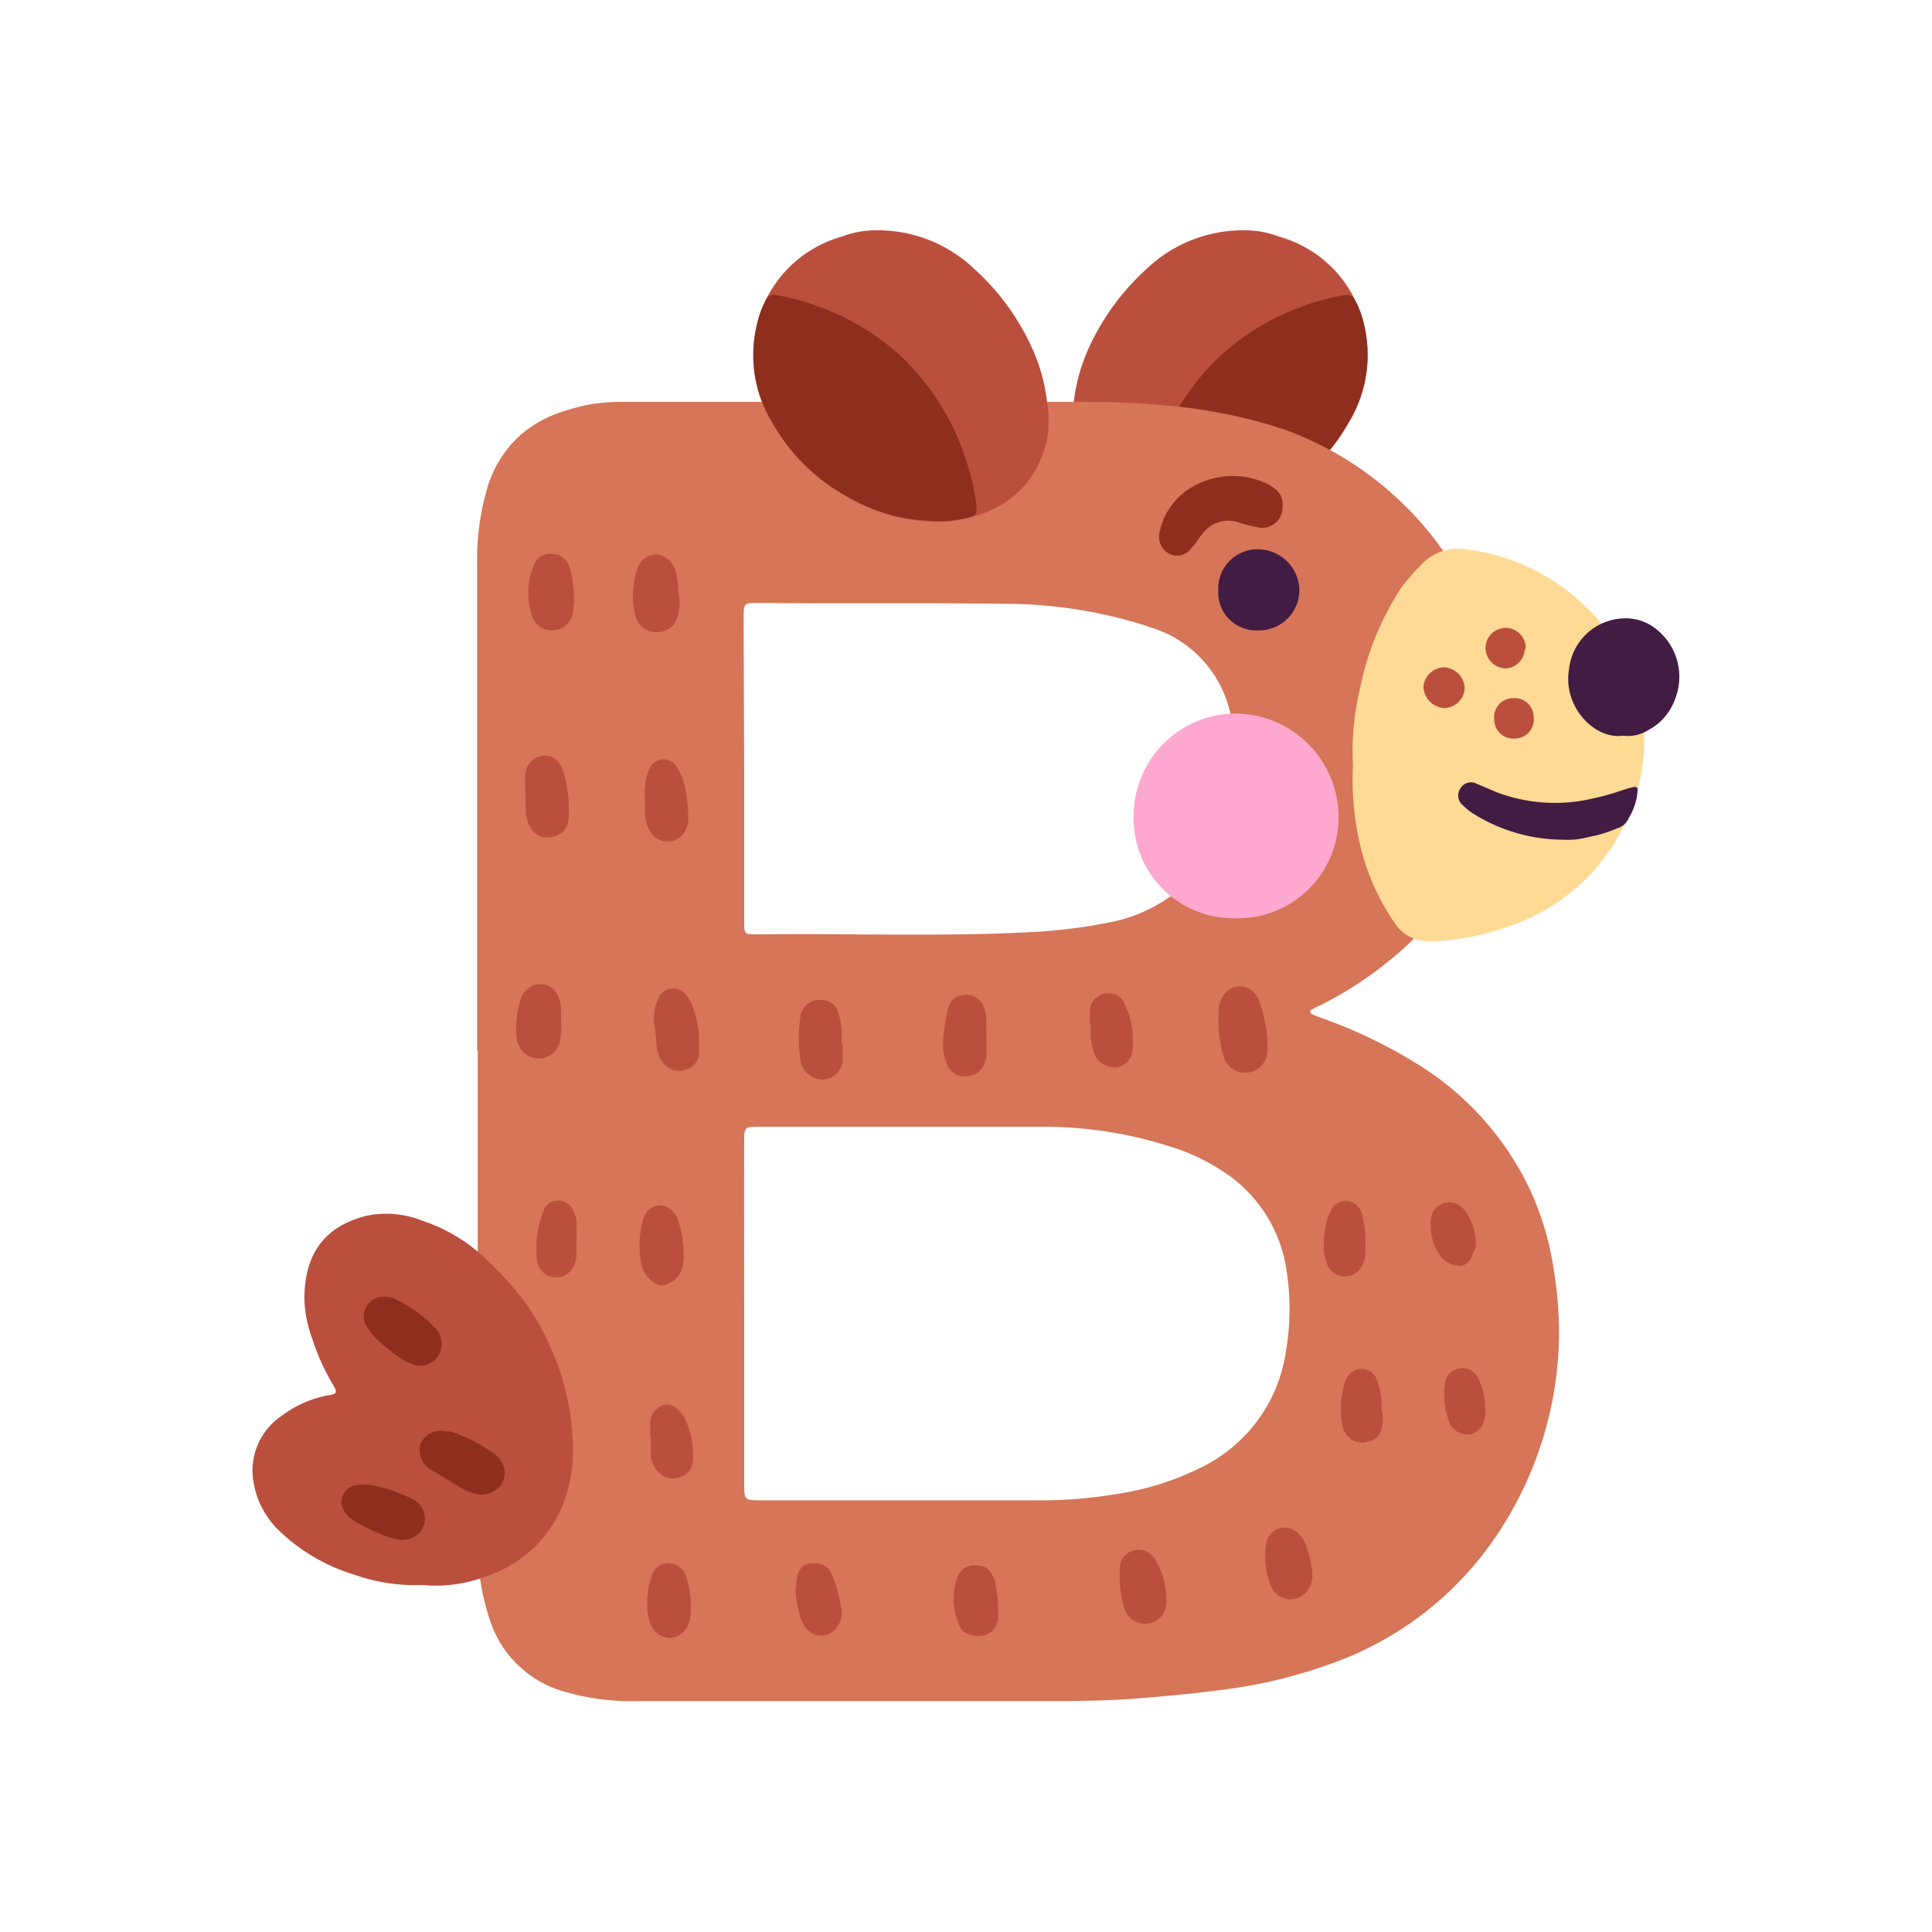 <svg xmlns="http://www.w3.org/2000/svg" viewBox="0 0 102 102"><defs><style>.cls-1{fill:#bb4f3e;}.cls-2{fill:#8d2e1f;}.cls-3{fill:#d67557;}.cls-4{fill:#ffda95;}.cls-5{fill:#421c43;}.cls-6{fill:#ffa8d0;}</style></defs><g id="OBJECTS"><path class="cls-1" d="M65.79,12.16a7.38,7.38,0,0,0-5.27,2.05,12.76,12.76,0,0,0-2.92,3.91,9.69,9.69,0,0,0-.91,3.08,6.44,6.44,0,0,0,0,2A5.69,5.69,0,0,0,57.42,25a4.89,4.89,0,0,0,2.4,2,6.52,6.52,0,0,0,2.55.55,9.64,9.64,0,0,0,5-1.39,10.07,10.07,0,0,0,3.8-3.78,6.77,6.77,0,0,0,.9-4.94,6.34,6.34,0,0,0-4.52-4.94A5,5,0,0,0,65.79,12.16Z"/><path class="cls-2" d="M62.67,27.5a9.29,9.29,0,0,0,4.53-1.27,10,10,0,0,0,4-3.95,6.9,6.9,0,0,0,.68-5.66,5,5,0,0,0-.29-.67c-.17-.35-.32-.42-.71-.35a11.75,11.75,0,0,0-2.25.63,12.76,12.76,0,0,0-4.49,2.83,13.28,13.28,0,0,0-3,4.72,14.69,14.69,0,0,0-.72,2.83c0,.05,0,.1,0,.15,0,.31,0,.47.36.54a5.91,5.91,0,0,0,1.45.21Z"/><path class="cls-3" d="M25.19,55.5V29.69A13.35,13.35,0,0,1,25.66,26a6.11,6.11,0,0,1,1.78-3,6.3,6.3,0,0,1,2.33-1.29,9.08,9.08,0,0,1,2.78-.49H56.87a41.3,41.3,0,0,1,4.72.19,27.14,27.14,0,0,1,6.17,1.25A17.41,17.41,0,0,1,74,26.53a16.54,16.54,0,0,1,3.26,4.33A16,16,0,0,1,78.75,35,17.28,17.28,0,0,1,79,40a14.88,14.88,0,0,1-2.36,7.12,15.43,15.43,0,0,1-3.16,3.49,19.66,19.66,0,0,1-3.83,2.49,3.84,3.84,0,0,0-.35.18c-.07,0-.14.09-.12.18a.27.27,0,0,0,.11.1l.44.17a26,26,0,0,1,4.91,2.33,15.64,15.64,0,0,1,6.16,6.8,15.45,15.45,0,0,1,1.25,4.31,20.83,20.83,0,0,1,.26,3.06,19.3,19.3,0,0,1-3.09,10.52,17.55,17.55,0,0,1-8.71,7,26.33,26.33,0,0,1-5.8,1.44c-1.59.22-3.18.36-4.78.49-2.29.17-4.58.12-6.86.13H33.61a12.44,12.44,0,0,1-3.74-.48,5.76,5.76,0,0,1-4-3.78,12.49,12.49,0,0,1-.65-4.11v-26Zm14.1,13.8v9c0,.9,0,.91.91.91H54.48A24.79,24.79,0,0,0,59,78.87a14.85,14.85,0,0,0,4.56-1.47,8.09,8.09,0,0,0,4.33-6.06,13.16,13.16,0,0,0,0-4.47A7.48,7.48,0,0,0,64.5,61.8a10.74,10.74,0,0,0-2.86-1.31,21.56,21.56,0,0,0-6.28-1q-7.62,0-15.23,0c-.84,0-.84,0-.84.82C39.28,63.31,39.29,66.31,39.29,69.3Zm0-28.72c0,2.68,0,5.37,0,8.05,0,.69,0,.71.7.7,4.76-.06,9.52.13,14.27-.11a28.21,28.21,0,0,0,4.3-.52,8.11,8.11,0,0,0,6.38-6A9.67,9.67,0,0,0,65,37.88a6.11,6.11,0,0,0-4.17-4.73c-.28-.09-.55-.19-.83-.27a25,25,0,0,0-6.6-1c-4.44-.06-8.89,0-13.33-.05-.81,0-.81,0-.81.85,0,.16,0,.32,0,.48Z"/><path class="cls-1" d="M66.91,55.08a3.68,3.68,0,0,1,0,.47,1.18,1.18,0,0,1-2.27.35,4.75,4.75,0,0,1-.22-.92,6.53,6.53,0,0,1-.08-1.65,1.43,1.43,0,0,1,.32-.87,1,1,0,0,1,1.46-.13,1.18,1.18,0,0,1,.38.58A7.31,7.31,0,0,1,66.91,55.08Z"/><path class="cls-1" d="M35.81,31.28a2.23,2.23,0,0,1,0,1.09,1.1,1.1,0,0,1-1,1,1.14,1.14,0,0,1-1.24-.77,4,4,0,0,1-.12-1.64,3.39,3.39,0,0,1,.15-.77,1.14,1.14,0,0,1,1-.93,1.2,1.2,0,0,1,1.07.9,3.94,3.94,0,0,1,.12.7A3.68,3.68,0,0,1,35.81,31.28Z"/><path class="cls-1" d="M52.08,54.7c0,.32,0,.63,0,.95a1.24,1.24,0,0,1-.15.6,1.05,1.05,0,0,1-1,.58,1,1,0,0,1-.93-.62,3.14,3.14,0,0,1-.19-1.55A11.74,11.74,0,0,1,50,53.49a2,2,0,0,1,.16-.52,1,1,0,0,1,1.68,0,1.65,1.65,0,0,1,.23.83c0,.31,0,.63,0,.94Z"/><path class="cls-1" d="M27.73,41.91c0-.21,0-.42,0-.63a2.55,2.55,0,0,1,0-.39,1.08,1.08,0,0,1,1-1c.46,0,.8.24,1,.82A6.55,6.55,0,0,1,30,43.36a1,1,0,0,1-.83.82A1,1,0,0,1,28,43.67a1.87,1.87,0,0,1-.25-.9c0-.29,0-.57,0-.86Z"/><path class="cls-1" d="M36.91,55.07a3.35,3.35,0,0,1,0,.55.94.94,0,0,1-.71.85,1,1,0,0,1-1.08-.24,1.49,1.49,0,0,1-.45-1,9.82,9.82,0,0,0-.12-1.09,2.45,2.45,0,0,1,.16-1.31.85.85,0,0,1,1.55-.24,1.94,1.94,0,0,1,.31.54A5.77,5.77,0,0,1,36.91,55.07Z"/><path class="cls-1" d="M34.05,42.23a3.68,3.68,0,0,1,.12-1.32,2.2,2.2,0,0,1,.13-.36.82.82,0,0,1,1.47,0A3.62,3.62,0,0,1,36.24,42a9.08,9.08,0,0,1,.1,1.17,1.41,1.41,0,0,1-.09.53,1.06,1.06,0,0,1-1.82.35,1.78,1.78,0,0,1-.37-1A6.94,6.94,0,0,1,34.05,42.23Z"/><path class="cls-1" d="M44.49,55.12c0,.26,0,.52,0,.78A1.09,1.09,0,0,1,43.44,57a1.2,1.2,0,0,1-1.18-1,8,8,0,0,1,0-2.35,1,1,0,0,1,1.14-.85.86.86,0,0,1,.83.61,4,4,0,0,1,.2.84,8.11,8.11,0,0,1,0,.86Z"/><path class="cls-1" d="M30.31,31.63a6.87,6.87,0,0,1-.08.78,1.05,1.05,0,0,1-1,.86,1.08,1.08,0,0,1-1.15-.77,3.81,3.81,0,0,1,.09-2.62.89.89,0,0,1,1-.63.93.93,0,0,1,.91.74A6.44,6.44,0,0,1,30.31,31.63Z"/><path class="cls-1" d="M36.1,66.18A2.72,2.72,0,0,1,36,67a1.28,1.28,0,0,1-.81.81.64.64,0,0,1-.6-.06,1.63,1.63,0,0,1-.73-1,5.22,5.22,0,0,1,.06-2.26,1.18,1.18,0,0,1,.19-.43.86.86,0,0,1,1.3-.21,1.18,1.18,0,0,1,.39.58A6.08,6.08,0,0,1,36.1,66.18Z"/><path class="cls-1" d="M29.64,54a6,6,0,0,1-.07.94,1.14,1.14,0,0,1-1.84.69,1.2,1.2,0,0,1-.46-.88,5.29,5.29,0,0,1,.2-1.94,1.24,1.24,0,0,1,.44-.64,1,1,0,0,1,1.52.36,1.82,1.82,0,0,1,.19.76V54Z"/><path class="cls-1" d="M59.12,83.1a2.67,2.67,0,0,1,0-.41A1,1,0,0,1,61,82.36a4,4,0,0,1,.57,2.09,1.13,1.13,0,0,1-2.2.48A5.18,5.18,0,0,1,59.12,83.1Z"/><path class="cls-1" d="M57.54,54.11c0-.24,0-.47,0-.71a.94.94,0,0,1,.79-.94.9.9,0,0,1,1.07.59,4.46,4.46,0,0,1,.4,2.22A1,1,0,0,1,59,56.34a1.16,1.16,0,0,1-1.24-.75,3.12,3.12,0,0,1-.18-1.09c0-.13,0-.26,0-.39Z"/><path class="cls-1" d="M69.28,83.07a1.29,1.29,0,0,1-.21.85,1.12,1.12,0,0,1-2-.24,4.36,4.36,0,0,1-.21-2.26,1,1,0,0,1,1.58-.56,1.48,1.48,0,0,1,.47.63A5.2,5.2,0,0,1,69.28,83.07Z"/><path class="cls-1" d="M34.17,84.71a4,4,0,0,1,.25-1.52.91.91,0,0,1,.8-.66,1,1,0,0,1,1,.68,5.1,5.1,0,0,1,.2,2.33.83.83,0,0,1-.08.22,1.12,1.12,0,0,1-1,.72,1.16,1.16,0,0,1-1-.74A3.19,3.19,0,0,1,34.17,84.71Z"/><path class="cls-1" d="M52.69,84.92a5,5,0,0,1,0,.59c-.21.84-.87,1-1.6.76a.76.76,0,0,1-.46-.51,3.4,3.4,0,0,1-.12-2.39.93.93,0,0,1,1-.72c.52,0,.78.21,1,.76A6.76,6.76,0,0,1,52.69,84.92Z"/><path class="cls-1" d="M42,84a6.48,6.48,0,0,1,.09-.77c.09-.35.26-.64.67-.68s.85,0,1.08.43a4.61,4.61,0,0,1,.32.8A9.89,9.89,0,0,1,44.43,85a1.24,1.24,0,0,1-.23.89,1,1,0,0,1-1.61.11,1.62,1.62,0,0,1-.35-.69A5.85,5.85,0,0,1,42,84Z"/><path class="cls-1" d="M72.09,65.68c0,.2,0,.36,0,.51a1.23,1.23,0,0,1-.17.6,1,1,0,0,1-1.87-.09,3.06,3.06,0,0,1-.16-.68,5.49,5.49,0,0,1,.2-1.71,1.89,1.89,0,0,1,.16-.36.86.86,0,0,1,.87-.54.9.9,0,0,1,.8.75A5.38,5.38,0,0,1,72.09,65.68Z"/><path class="cls-1" d="M30.44,65.43c0,.26,0,.52,0,.79a1.42,1.42,0,0,1-.22.74,1,1,0,0,1-1.09.45,1,1,0,0,1-.77-.8,5.41,5.41,0,0,1,.34-2.7.79.79,0,0,1,.73-.52.81.81,0,0,1,.78.43,1.53,1.53,0,0,1,.23.74C30.45,64.85,30.44,65.14,30.44,65.43Z"/><path class="cls-1" d="M34.33,75.85v-.79a.9.9,0,0,1,.3-.63.78.78,0,0,1,1.18,0,1.43,1.43,0,0,1,.29.37A4.37,4.37,0,0,1,36.59,77a1,1,0,0,1-.71,1,1.05,1.05,0,0,1-1.2-.37,1.35,1.35,0,0,1-.32-.79c0-.31,0-.63,0-.94Z"/><path class="cls-1" d="M72.94,74.4a2,2,0,0,1,0,1,.84.84,0,0,1-.74.71A1,1,0,0,1,71,75.6a1,1,0,0,1-.12-.29A4.79,4.79,0,0,1,71,73a.62.62,0,0,1,.1-.22.86.86,0,0,1,1.6.08,3.89,3.89,0,0,1,.21.83A6.4,6.4,0,0,1,72.94,74.4Z"/><path class="cls-1" d="M78.42,74.58a2.64,2.64,0,0,1-.08.47.94.94,0,0,1-1.57.41,1.5,1.5,0,0,1-.2-.24,4.07,4.07,0,0,1-.26-2.29.89.89,0,0,1,.77-.69.93.93,0,0,1,1,.6A3.86,3.86,0,0,1,78.42,74.58Z"/><path class="cls-1" d="M75.54,64.66a1.46,1.46,0,0,1,.08-.62,1,1,0,0,1,1.68-.18,3,3,0,0,1,.62,1.76.75.75,0,0,1-.08.38c-.15.37-.28.79-.74.83A1.25,1.25,0,0,1,76,66.24,2.65,2.65,0,0,1,75.54,64.66Z"/><path class="cls-2" d="M67.71,26.71a1.07,1.07,0,0,1-1.34,1.12,5.9,5.9,0,0,1-.92-.23,1.7,1.7,0,0,0-2,.63,2.66,2.66,0,0,0-.28.38c-.1.12-.19.25-.3.36a.89.89,0,0,1-1.13.27,1,1,0,0,1-.52-1.13A3.57,3.57,0,0,1,63,25.68a4.25,4.25,0,0,1,3.79-.19,1.89,1.89,0,0,1,.47.28A1,1,0,0,1,67.71,26.71Z"/><path class="cls-1" d="M46.18,12.16a7.38,7.38,0,0,1,5.27,2.05,12.6,12.6,0,0,1,2.92,3.91,9.69,9.69,0,0,1,.91,3.08,6.14,6.14,0,0,1,0,2A5.91,5.91,0,0,1,54.56,25a5,5,0,0,1-2.4,2,6.61,6.61,0,0,1-2.56.55,9.64,9.64,0,0,1-5-1.39,10.14,10.14,0,0,1-3.8-3.78,6.77,6.77,0,0,1-.9-4.94,6.36,6.36,0,0,1,4.52-4.94A5.08,5.08,0,0,1,46.18,12.16Z"/><path class="cls-2" d="M49.31,27.5a9.29,9.29,0,0,1-4.54-1.27,10,10,0,0,1-4-3.95,6.9,6.9,0,0,1-.67-5.66,4,4,0,0,1,.28-.67.53.53,0,0,1,.71-.35,11.75,11.75,0,0,1,2.25.63,12.76,12.76,0,0,1,4.49,2.83,13.28,13.28,0,0,1,3,4.72,14.69,14.69,0,0,1,.72,2.83.77.77,0,0,1,0,.15c0,.31,0,.47-.36.54a5.83,5.83,0,0,1-1.44.21Z"/><path class="cls-1" d="M22.32,83.68a9.7,9.7,0,0,1-3.66-.56,9.77,9.77,0,0,1-3.85-2.24,4.57,4.57,0,0,1-1.43-2.66,3.48,3.48,0,0,1,1.46-3.45,5.83,5.83,0,0,1,2.57-1.12c.36-.06.4-.16.21-.48a12,12,0,0,1-1.14-2.5,6.62,6.62,0,0,1-.41-2.08c0-2.27.95-3.81,3.26-4.4a5.15,5.15,0,0,1,3,.27,8.89,8.89,0,0,1,3.57,2.25,16.94,16.94,0,0,1,1.79,2,14,14,0,0,1,2.39,5.77,13.46,13.46,0,0,1,.14,1.41,7.77,7.77,0,0,1-.6,3.78,6.56,6.56,0,0,1-3.92,3.54A7.42,7.42,0,0,1,22.32,83.68Z"/><path class="cls-2" d="M23.42,75.55a2.13,2.13,0,0,1,.86.21,8.74,8.74,0,0,1,1.73.93,1.54,1.54,0,0,1,.44.44,1.13,1.13,0,0,1,0,1.26,1.27,1.27,0,0,1-1.24.5,3.21,3.21,0,0,1-.8-.3c-.57-.33-1.11-.69-1.67-1a.51.51,0,0,1-.13-.09,1.19,1.19,0,0,1-.41-1.26A1.14,1.14,0,0,1,23.42,75.55Z"/><path class="cls-2" d="M20.31,68.47a1.31,1.31,0,0,1,.67.17,7,7,0,0,1,2,1.48,1.19,1.19,0,0,1,.31,1.09,1.12,1.12,0,0,1-1.36.86,2.09,2.09,0,0,1-.58-.24,7.84,7.84,0,0,1-1.7-1.39c-.1-.12-.18-.26-.27-.38a.94.94,0,0,1-.07-1A1,1,0,0,1,20.31,68.47Z"/><path class="cls-2" d="M21,81.28l-.44-.11a11.4,11.4,0,0,1-1.84-.86,1.47,1.47,0,0,1-.51-.48.89.89,0,0,1,.61-1.42,2.27,2.27,0,0,1,.78,0,7.58,7.58,0,0,1,2.22.76,1.13,1.13,0,0,1,.39,1.68A1.26,1.26,0,0,1,21,81.28Z"/><path class="cls-4" d="M71.43,40.42a14,14,0,0,1,.36-4A15.05,15.05,0,0,1,74,31a11.6,11.6,0,0,1,1-1.15A2.64,2.64,0,0,1,77.38,29a10.82,10.82,0,0,1,6.3,3,9.77,9.77,0,0,1,2.87,5,8.68,8.68,0,0,1,.15,3.52,10.43,10.43,0,0,1-6.89,8.33,13.67,13.67,0,0,1-3.83.83,5.61,5.61,0,0,1-.71,0,2.06,2.06,0,0,1-1.59-.88,12.19,12.19,0,0,1-1.93-4.45A14.93,14.93,0,0,1,71.43,40.42Z"/><path class="cls-1" d="M77.33,36.31a1.1,1.1,0,0,1-1.12,1.07,1.17,1.17,0,0,1-1.06-1.15,1.13,1.13,0,0,1,1.09-1A1.16,1.16,0,0,1,77.33,36.31Z"/><path class="cls-1" d="M80.5,34.29a1.07,1.07,0,0,1-1,1,1.09,1.09,0,0,1-1.07-1.12,1.06,1.06,0,1,1,2.12.08Z"/><path class="cls-1" d="M79.88,36.86a1,1,0,0,1,1.09,1,1,1,0,0,1-1,1.13,1,1,0,0,1-1.08-1A1,1,0,0,1,79.88,36.86Z"/><path class="cls-5" d="M85.7,38.84c-1.53.22-3.21-1.55-2.86-3.53a3,3,0,0,1,2.81-2.66,2.58,2.58,0,0,1,1.95.7,3.2,3.2,0,0,1,.85,3.52A3,3,0,0,1,87,38.56,2,2,0,0,1,85.7,38.84Z"/><path class="cls-5" d="M82.41,44.33A9,9,0,0,1,77.85,43a3.15,3.15,0,0,1-.61-.48.66.66,0,0,1-.16-.86A.65.65,0,0,1,78,41.4c.35.13.68.29,1,.42a8.71,8.71,0,0,0,4.41.47,14.34,14.34,0,0,0,2.36-.61,5.18,5.18,0,0,1,.53-.14c.1,0,.15.06.16.14A3.14,3.14,0,0,1,86,43.17a.94.94,0,0,1-.62.56,7.38,7.38,0,0,1-1.12.38c-.36.07-.71.17-1.08.21A5.06,5.06,0,0,1,82.41,44.33Z"/><path class="cls-5" d="M64.32,31.15A2.07,2.07,0,0,1,66.43,29a2.2,2.2,0,0,1,2.17,2.16,2.13,2.13,0,0,1-2.21,2.12A2,2,0,0,1,64.32,31.15Z"/><path class="cls-6" d="M65.22,48.48a5.27,5.27,0,0,1-5.37-5.34,5.41,5.41,0,0,1,5.4-5.47,5.48,5.48,0,0,1,5.42,5.46A5.32,5.32,0,0,1,65.22,48.48Z"/></g></svg>
